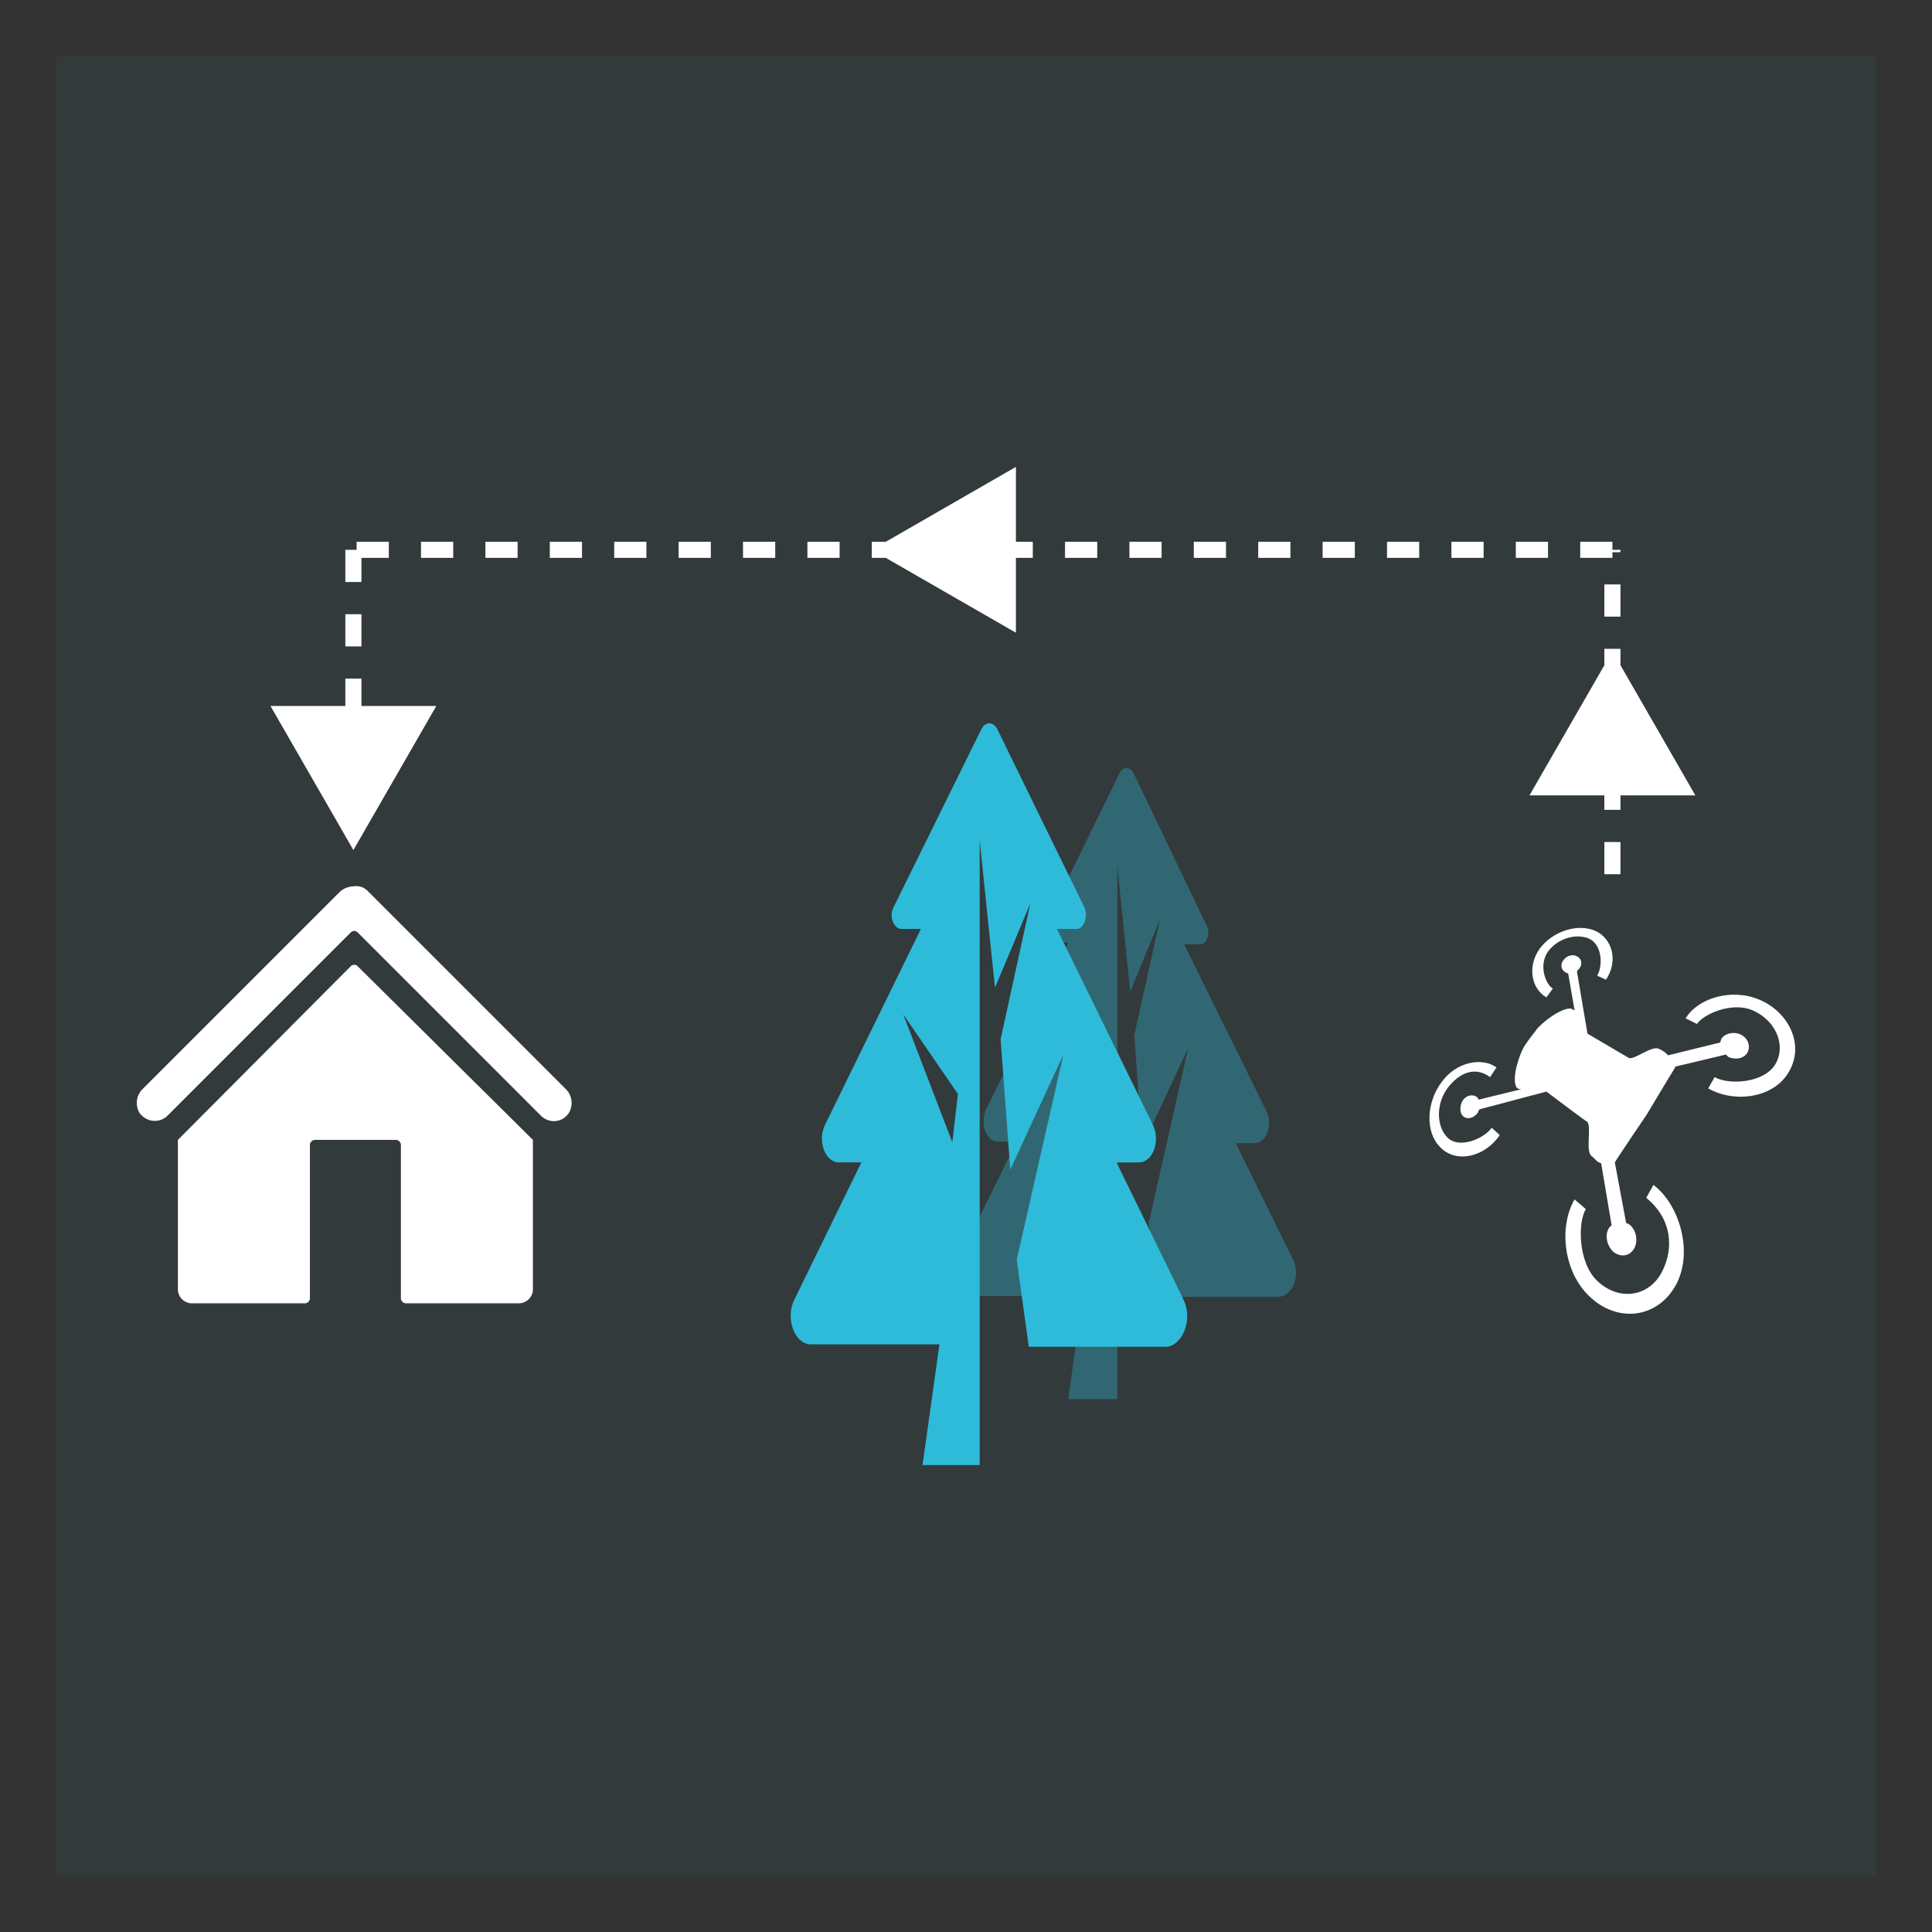 <?xml version="1.0" encoding="utf-8"?>
<!-- Generator: Adobe Illustrator 18.0.0, SVG Export Plug-In . SVG Version: 6.00 Build 0)  -->
<!DOCTYPE svg PUBLIC "-//W3C//DTD SVG 1.1//EN" "http://www.w3.org/Graphics/SVG/1.1/DTD/svg11.dtd">
<svg version="1.1" id="图层_1" xmlns="http://www.w3.org/2000/svg" xmlns:xlink="http://www.w3.org/1999/xlink" x="0px" y="0px"
	 viewBox="0 0 240 240" enable-background="new 0 0 240 240" xml:space="preserve">
<rect x="0" y="0" width="240" height="240" fill="#333333" stroke="none"/>
<g>
	<g opacity="5.000000e-002">
		<rect x="7" y="7" fill="#2EBBD9" width="226" height="226"/>
	</g>
	<g>
		<g>
			<path fill="#FFFFFF" d="M200.6,144.4l1.4,7.5c0.1,0.1,0.3,0.1,0.4,0.2c0.9,0.7,1.1,2.1,0.6,3c-0.6,1-1.7,1.1-2.6,0.4
				c-0.8-0.8-1.1-2.1-0.5-3c0.1-0.1,0.2-0.2,0.3-0.3l-1.3-7.7c-0.5-0.1-0.8-0.6-1.2-0.9c-0.8-0.6,0.1-3.9-0.6-4.3
				c-0.5-0.3-3.4-2.5-5-3.7l-8.3,2.2c-0.1,0.1-0.2,0.3-0.2,0.4c-0.5,0.7-1.3,0.9-1.8,0.5c-0.5-0.4-0.5-1.3-0.1-2
				c0.5-0.7,1.3-0.8,1.8-0.4c0.1,0.1,0.1,0.2,0.2,0.3l5.3-1.3c-0.2,0-0.4,0-0.6-0.2c-0.7-1.1,0.4-4.3,1-5.2c0.6-0.9,0.8-1.1,1.4-1.9
				c0.6-0.9,3.2-2.9,4.4-2.7c0.2,0.1,0.3,0.2,0.4,0.2l-0.8-4.6c-0.1,0-0.2,0-0.3-0.1c-0.6-0.3-0.7-1-0.3-1.5
				c0.4-0.6,1.2-0.8,1.7-0.5c0.6,0.3,0.7,1,0.3,1.5c-0.1,0.1-0.3,0.3-0.3,0.4l1.3,7.7c1.7,1,4.6,2.7,5.1,3c0.6,0.4,2.9-1.6,3.8-1.1
				c0.4,0.2,0.8,0.4,1.1,0.8l6.5-1.6c0-0.1,0.1-0.3,0.1-0.4c0.4-0.7,1.5-1,2.4-0.6c0.9,0.4,1.3,1.4,0.9,2.2c-0.4,0.8-1.5,1-2.4,0.6
				c-0.1-0.1-0.2-0.2-0.3-0.3l-6.3,1.5c0,0,0,0.1,0,0.1c-0.4,0.6-3.5,5.8-3.5,5.8S201,143.7,200.6,144.4
				C200.6,144.4,200.6,144.4,200.6,144.4z"/>
			<path fill="#FFFFFF" d="M199.5,121.7l-1.1-0.5c0.7-1.1,0.7-3.8-1-4.6c-1.7-0.7-3.9,0-5.1,1.6c-1.2,1.7-0.3,4.1,0.6,4.6l-0.8,1.1
				c-1.9-1.1-2.4-3.9-0.8-6.1c1.6-2.1,4.6-3.1,6.8-2.2C200.4,116.6,201,119.5,199.5,121.7z"/>
			<path fill="#FFFFFF" d="M179.8,135.2c-1.4,1.9-1.4,4.7,0,6.1c1.5,1.5,4.6,0.1,5.5-1.2l1,0.9c-1.8,2.7-5.4,3.6-7.4,1.5
				c-1.9-1.9-1.7-5.6,0.2-8.1c1.8-2.5,5-3.1,6.8-1.8l-0.8,1.2C183.2,132.4,181.2,133.3,179.8,135.2z"/>
			<path fill="#FFFFFF" d="M220.6,132.1c1.3-2.4-0.1-5.4-2.9-6.6c-2.6-1.1-6.1,0.5-6.9,1.7l-1.4-0.7c1.5-2.5,5.7-3.8,9.2-2.3
				c3.7,1.6,5.5,5.6,3.7,8.8c-1.8,3.4-6.8,4.1-10.1,2.2l0.8-1.4C214.7,134.8,219.2,134.6,220.6,132.1z"/>
			<path fill="#FFFFFF" d="M195.6,149l1.4,1.2c-1,1.6-1,6.6,1.4,8.9c2.6,2.5,6.3,2.1,8-1c1.6-3,1.3-6.7-1.9-9.3l0.9-1.6
				c3.2,2.4,5,8.3,2.8,12.4c-2.3,4.2-7.3,4.8-10.8,1.4C194.1,157.8,193.7,152.2,195.6,149z"/>
		</g>
		<g>
			<path fill="#FFFFFF" d="M70.3,135.3l-24.6-24.6c-0.5-0.5-1.1-0.7-1.7-0.6c-0.6,0-1.2,0.2-1.7,0.6l-24.6,24.6
				c-0.8,0.8-0.9,2-0.4,2.9c0.8,1.2,2.5,1.4,3.5,0.4l22.8-22.8c0.2-0.2,0.6-0.2,0.8,0l22.8,22.8c1,1,2.7,0.9,3.5-0.4
				C71.2,137.3,71.1,136.1,70.3,135.3z"/>
			<path fill="#FFFFFF" d="M22.1,141.6v18.6c0,0.9,0.8,1.7,1.7,1.7h14.1c0.3,0,0.6-0.3,0.6-0.6v-19.1c0-0.3,0.3-0.6,0.6-0.6h10.1
				c0.3,0,0.6,0.3,0.6,0.6v19.1c0,0.3,0.3,0.6,0.6,0.6h14.1c0.9,0,1.7-0.8,1.7-1.7v-18.6L44.4,120c-0.2-0.2-0.6-0.2-0.8,0
				L22.1,141.6z"/>
		</g>
		<g>
			<path opacity="0.35" fill="#2EBBD9" d="M160.6,156.4l-7.1-14.4h2.4c1.4,0,2.3-2.3,1.4-4l-10.2-20.7h2c0.8,0,1.3-1.3,0.8-2.3
				L140.8,96c-0.4-0.8-1.3-0.8-1.7,0l-9.2,18.8c-0.5,1,0,2.3,0.8,2.3h2l-10.2,20.7c-0.8,1.7,0,4,1.4,4h2.4l-7.1,14.4
				c-1,2,0,4.8,1.7,4.8h13.6l-1.8,12.8h6.1v-12.8v-53.4l1.6,15.6l3.7-9l-3.2,14.4l1,13.8l5.7-12.2l-4.9,21.7l1.2,9.2h14.8
				C160.6,161.1,161.6,158.4,160.6,156.4z M136.1,139.8l-5.2-13.5l5.8,8.4L136.1,139.8z"/>
			<path fill="#2EBBD9" d="M147,161.4l-8.3-17h2.8c1.7,0,2.7-2.7,1.7-4.7l-11.9-24.3h2.4c1,0,1.5-1.6,1-2.7l-10.8-22.1
				c-0.5-1-1.5-1-2,0L111,112.7c-0.6,1.1,0,2.7,1,2.7h2.4l-11.9,24.3c-1,2,0,4.7,1.7,4.7h2.8l-8.3,17c-1.2,2.3,0,5.6,2,5.6h16
				l-2.1,15h7.1v-15v-62.6l1.9,18.3l4.4-10.5l-3.7,16.9l1.2,16.2l6.6-14.3l-5.8,25.5l1.5,10.8H145C147,167,148.2,163.8,147,161.4z
				 M118.3,141.9l-6.1-15.9l6.8,9.9L118.3,141.9z"/>
		</g>
		
			<line fill="none" stroke="#FFFFFF" stroke-width="2" stroke-miterlimit="10" stroke-dasharray="4" x1="200.3" y1="108.6" x2="200.3" y2="68.3"/>
		
			<line fill="none" stroke="#FFFFFF" stroke-width="2" stroke-miterlimit="10" stroke-dasharray="4" x1="200.3" y1="68.3" x2="42.9" y2="68.3"/>
		
			<line fill="none" stroke="#FFFFFF" stroke-width="2" stroke-miterlimit="10" stroke-dasharray="4" x1="43.9" y1="68.3" x2="43.9" y2="103.9"/>
		<polygon fill="#FFFFFF" points="126.2,58 108.3,68.3 126.2,78.6 		"/>
		<polygon fill="#FFFFFF" points="210.6,98.8 200.3,80.9 190,98.8 		"/>
		<polygon fill="#FFFFFF" points="54.2,87.7 43.9,105.6 33.6,87.7 		"/>
	</g>
</g>
</svg>
